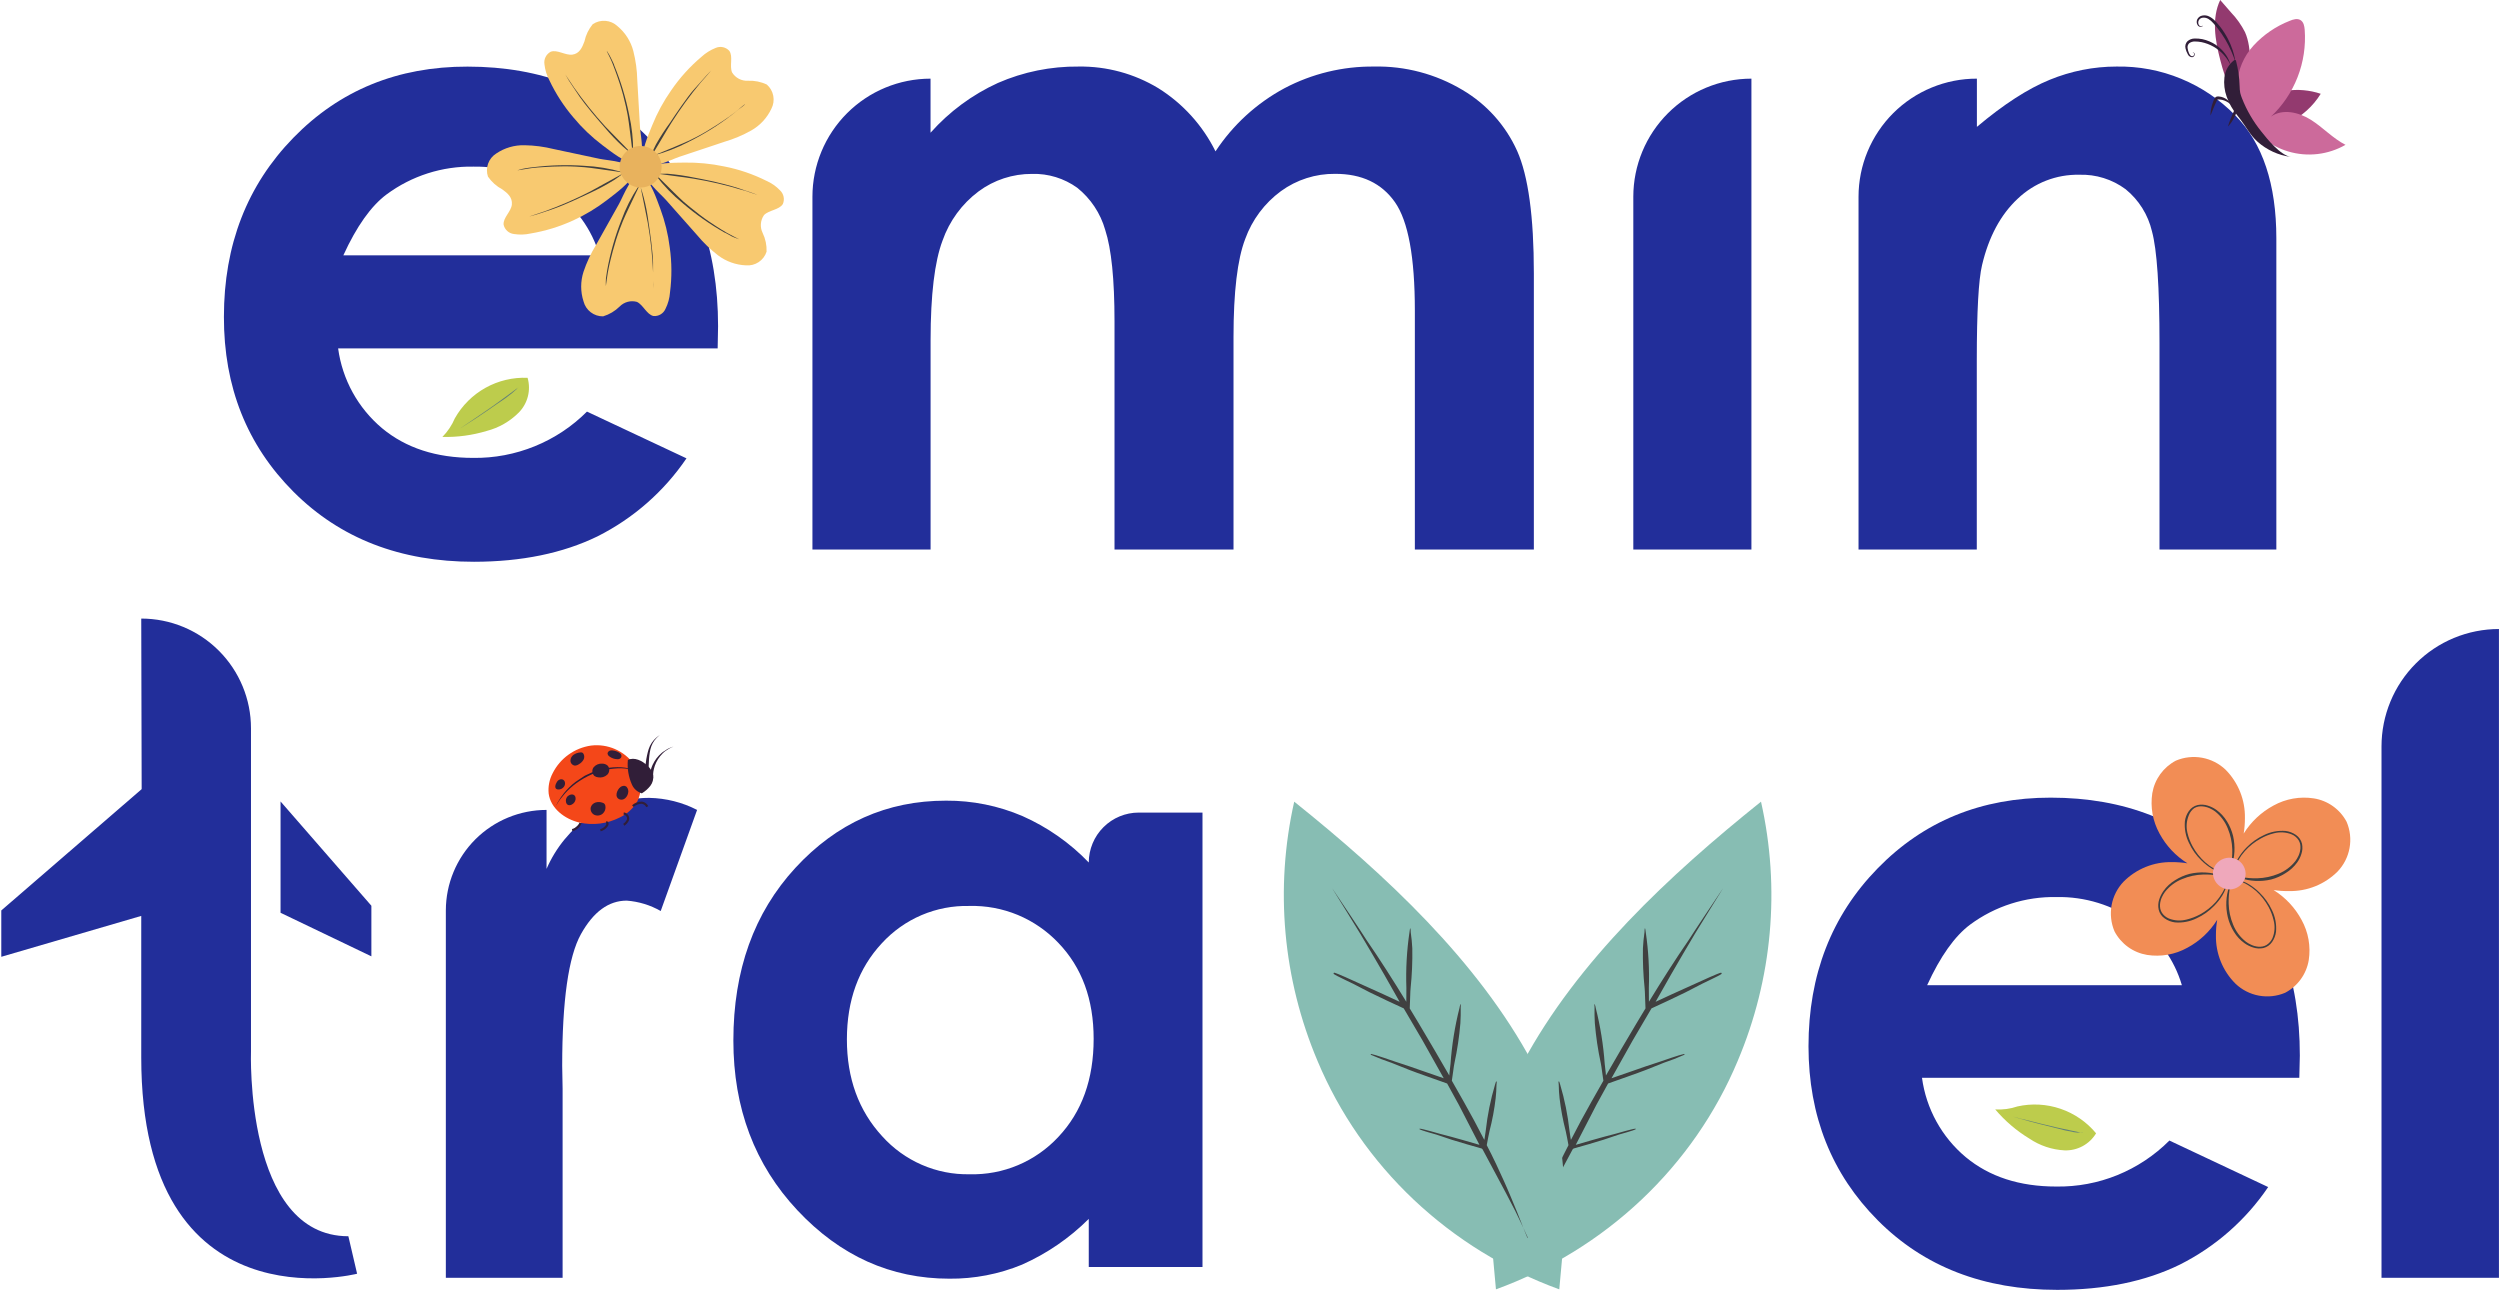 <svg width="842" height="440" viewBox="0 0 842 440" fill="none" xmlns="http://www.w3.org/2000/svg">
<path d="M383.533 273.676H405V426.721H366.695V410.521C360.193 417.005 352.568 422.225 344.195 425.941C336.44 429.136 328.126 430.734 319.743 430.66C300.028 430.66 282.976 422.987 268.586 407.642C254.195 392.296 247 373.217 247 350.44C247 326.79 253.958 307.432 267.872 292.31C281.789 277.206 298.706 269.645 318.624 269.663C327.481 269.608 336.255 271.372 344.398 274.865C352.77 278.581 360.343 283.875 366.695 290.489C366.708 286.03 368.489 281.739 371.645 278.599C374.802 275.441 379.078 273.676 383.533 273.676ZM326.492 305.129C320.96 304.999 315.464 306.039 310.371 308.213C305.278 310.386 300.71 313.637 296.97 317.724C289.16 326.122 285.247 336.897 285.236 350.031C285.225 363.166 289.182 374.053 297.105 382.673C300.812 386.797 305.358 390.085 310.436 392.296C315.514 394.507 321.006 395.603 326.542 395.492C332.136 395.64 337.698 394.6 342.859 392.426C348.018 390.253 352.659 387.001 356.471 382.896C364.383 374.498 368.34 363.5 368.34 349.883C368.34 336.581 364.383 325.806 356.471 317.576C352.622 313.526 347.964 310.312 342.8 308.157C337.635 306.02 332.079 304.98 326.492 305.129Z" fill="#222E9A"/>
<path d="M705.961 381.697C704.864 383.518 703.299 385.011 701.43 386.021C699.56 387.032 697.454 387.523 695.33 387.444C691.097 387.223 687.004 385.853 683.493 383.479C679.153 380.85 675.271 377.531 672 373.653C674.532 373.804 677.069 373.463 679.47 372.647C684.291 371.568 689.316 371.842 693.991 373.44C698.666 375.037 702.808 377.895 705.961 381.697Z" fill="#BDCC4C"/>
<path d="M701.507 381.496H700.961L696.824 380.606L692.658 379.715C689.497 379.025 685.274 377.905 681.539 376.985C681.165 376.985 678.407 376.152 677.947 376.095C678.35 376.267 680.82 376.871 681.022 376.957L683.722 377.732C685.676 378.278 690.704 379.514 692.572 379.974C694.53 380.525 696.515 380.976 698.519 381.324L699.697 381.468H700.904H701.536L701.507 381.496Z" fill="#607F79"/>
<path d="M177.692 127.245C178.28 129.283 178.315 131.441 177.794 133.497C177.272 135.553 176.213 137.433 174.725 138.944C171.738 141.946 167.999 144.089 163.9 145.149C159.071 146.605 154.042 147.282 149 147.155C150.778 145.351 152.199 143.228 153.188 140.897C155.616 136.582 159.19 133.024 163.515 130.614C167.839 128.205 172.746 127.039 177.692 127.245Z" fill="#BDCC4C"/>
<path d="M174.65 130.38L174.245 130.722L170.834 133.251L167.394 135.752C164.793 137.685 161.125 140.069 157.975 142.256C157.686 142.454 155.288 144.044 154.941 144.329C154.941 144.329 157.368 142.768 157.628 142.598L159.996 141.094C161.7 140.016 165.947 137.062 167.536 135.954C169.248 134.862 170.898 133.676 172.478 132.403C172.791 132.152 173.09 131.886 173.376 131.605C173.692 131.36 173.983 131.083 174.244 130.779L174.65 130.351L174.65 130.38Z" fill="#607F79"/>
<path d="M241.706 117.336H113.88C115.299 127.838 120.579 137.421 128.688 144.232C136.703 150.889 146.93 154.217 159.368 154.217C166.474 154.313 173.527 152.974 180.112 150.296C186.694 147.618 192.672 143.658 197.691 138.627L231.208 154.37C223.612 165.561 213.274 174.609 201.184 180.673C189.527 186.335 175.683 189.186 159.651 189.205C134.823 189.205 114.565 181.343 98.876 165.657C83.189 149.951 75.367 130.305 75.414 106.7C75.414 82.501 83.211 62.415 98.806 46.404C114.4 30.392 133.954 22.396 157.47 22.435C182.44 22.435 202.745 30.412 218.386 46.404C234.028 62.396 241.848 83.534 241.848 109.837L241.706 117.336ZM201.911 86.002C199.35 77.24 193.86 69.627 186.359 64.443C178.505 58.857 169.07 55.949 159.438 56.122C148.942 55.93 138.675 59.221 130.23 65.457C124.98 69.359 120.116 76.207 115.636 86.002H201.911Z" fill="#222E9A"/>
<path d="M313.405 26.49V44.701C319.717 37.604 327.442 31.885 336.086 27.944C344.662 24.195 353.934 22.32 363.29 22.416C372.74 22.282 382.037 24.807 390.123 29.704C398.389 34.869 405.057 42.234 409.381 50.976C415.242 42.062 423.232 34.754 432.631 29.704C441.924 24.807 452.282 22.301 462.779 22.416C473.24 22.186 483.553 24.922 492.536 30.278C500.666 35.06 507.111 42.234 510.981 50.842C514.728 59.278 516.603 73.013 516.603 92.066V185.073H476.523V104.615C476.523 86.633 474.289 74.467 469.82 68.097C465.35 61.727 458.641 58.532 449.69 58.551C443.129 58.475 436.717 60.521 431.406 64.385C425.889 68.441 421.704 74.046 419.384 80.493C416.759 87.341 415.447 98.34 415.447 113.491V185.073H375.367V108.269C375.367 94.075 374.32 83.802 372.229 77.413C370.64 71.827 367.348 66.872 362.812 63.238C358.393 60.062 353.054 58.417 347.614 58.57C341.114 58.532 334.778 60.598 329.559 64.481C323.974 68.671 319.759 74.429 317.449 81.028C314.776 88.106 313.433 99.278 313.422 114.543V185.092H273.627V66.26C273.631 55.72 277.824 45.6 285.283 38.14C292.741 30.68 302.857 26.49 313.405 26.49Z" fill="#222E9A"/>
<path d="M589.877 26.49V185.073H550.1V66.241C550.109 55.701 554.304 45.6 561.763 38.14C569.221 30.68 579.333 26.49 589.877 26.49Z" fill="#222E9A"/>
<path d="M184.077 272.782V292.638C187.202 285.445 192.272 279.285 198.714 274.809C204.61 270.811 211.583 268.688 218.71 268.726C224.308 268.841 229.803 270.218 234.783 272.782L222.527 306.832C219.018 304.823 215.106 303.637 211.076 303.331C204.983 303.331 199.841 307.1 195.65 314.637C191.459 322.193 189.358 336.961 189.347 358.979L189.486 366.669V430.37H150.16V306.602C150.179 297.63 153.76 289.022 160.119 282.671C166.479 276.339 175.095 272.782 184.077 272.782Z" fill="#222E9A"/>
<path d="M774.408 362.995H647.326C648.73 373.42 653.975 382.947 662.033 389.699C669.994 396.318 680.162 399.627 692.535 399.627C699.603 399.742 706.618 398.422 713.166 395.763C719.714 393.085 725.661 389.145 730.654 384.133L763.922 399.8C756.398 410.914 746.149 419.905 734.154 425.93C722.564 431.593 708.8 434.424 692.867 434.424C668.12 434.424 647.978 426.619 632.441 411.01C616.905 395.4 609.125 375.869 609.102 352.397C609.102 328.351 616.859 308.38 632.373 292.484C647.885 276.568 667.328 268.629 690.696 268.648C715.501 268.648 735.69 276.587 751.262 292.484C766.833 308.361 774.607 329.384 774.584 355.515L774.408 362.995ZM734.855 331.814C732.299 323.129 726.843 315.554 719.394 310.389C711.578 304.841 702.189 301.934 692.605 302.125C682.172 301.934 671.967 305.186 663.574 311.384C658.356 315.267 653.518 322.077 649.059 331.814H734.855Z" fill="#222E9A"/>
<path d="M841.646 211.854V430.37H802.092V251.395C802.092 246.211 803.115 241.065 805.103 236.264C807.09 231.462 810.004 227.101 813.677 223.428C817.349 219.755 821.709 216.847 826.509 214.858C831.308 212.868 836.452 211.854 841.646 211.854Z" fill="#222E9A"/>
<path d="M47.572 208.335C57.374 208.335 66.776 212.218 73.709 219.162C80.641 226.087 84.534 235.499 84.534 245.293V354.025C84.534 354.025 82.311 416.367 117.33 416.367L120.272 428.993C120.272 428.993 47.572 447.625 47.572 356.129V308.477L0.436 322.251V306.641L47.712 265.781L47.572 208.335Z" fill="#222E9A"/>
<path d="M94.49 269.931V307.424L125.08 322.096V305.052L94.49 269.931Z" fill="#222E9A"/>
<path d="M665.819 26.49V42.731C674.84 35.136 683.014 29.856 690.345 26.872C697.478 23.945 705.116 22.415 712.831 22.415C720.275 22.281 727.666 23.659 734.551 26.509C741.436 29.34 747.666 33.548 752.858 38.886C762.069 48.221 766.673 62.013 766.673 80.282V185.072H727.32V115.614C727.32 96.695 726.476 84.127 724.785 77.91C723.479 72.343 720.361 67.35 715.917 63.735C711.406 60.387 705.891 58.665 700.277 58.856C692.579 58.703 685.138 61.611 679.563 66.929C673.805 72.305 669.804 79.765 667.558 89.272C666.374 94.208 665.782 104.939 665.782 121.429V185.072H625.953V66.24C625.957 61.018 626.992 55.834 628.998 51.014C631.005 46.193 633.943 41.793 637.645 38.101C641.348 34.409 645.743 31.482 650.577 29.493C655.411 27.503 660.591 26.471 665.819 26.49Z" fill="#222E9A"/>
<path d="M779.3 268.896C774.631 268.17 769.853 269.016 765.718 271.303C761.606 273.522 758.144 276.775 755.672 280.74C755.955 279.012 756.094 277.263 756.088 275.511C756.144 272.5 755.597 269.508 754.478 266.712C753.359 263.916 751.691 261.372 749.572 259.232C747.383 257.147 744.631 255.748 741.657 255.206C738.683 254.665 735.615 255.005 732.831 256.185C730.754 257.276 728.956 258.833 727.58 260.733C726.203 262.634 725.284 264.827 724.895 267.141C724.179 271.813 725.031 276.592 727.319 280.729C729.531 284.838 732.779 288.299 736.739 290.768C735.016 290.49 733.272 290.353 731.526 290.359C728.505 290.297 725.502 290.848 722.7 291.979C719.898 293.11 717.354 294.797 715.222 296.939C713.136 299.126 711.734 301.876 711.19 304.849C710.646 307.822 710.983 310.89 712.159 313.674C713.25 315.755 714.809 317.556 716.712 318.934C718.616 320.312 720.813 321.23 723.131 321.616C727.796 322.348 732.571 321.498 736.697 319.203C740.815 316.999 744.283 313.753 746.752 309.788C746.46 311.508 746.318 313.25 746.327 314.995C746.265 318.016 746.816 321.019 747.947 323.821C749.078 326.624 750.765 329.168 752.907 331.299C755.093 333.388 757.843 334.79 760.816 335.334C763.79 335.879 766.858 335.541 769.642 334.362C771.723 333.27 773.522 331.711 774.9 329.808C776.278 327.905 777.197 325.708 777.584 323.39C778.308 318.726 777.459 313.953 775.171 309.824C772.961 305.704 769.709 302.234 765.74 299.763C767.478 300.034 769.236 300.152 770.994 300.114C774.014 300.165 777.013 299.609 779.814 298.478C782.615 297.348 785.16 295.666 787.298 293.533C789.385 291.345 790.786 288.594 791.327 285.619C791.868 282.644 791.527 279.576 790.345 276.792C789.244 274.709 787.672 272.911 785.755 271.54C783.838 270.17 781.628 269.264 779.3 268.896Z" fill="#F28D55"/>
<path d="M750.951 293.29C750.951 293.29 750.951 293.29 751.031 293.321C751.055 293.302 751.073 293.277 751.084 293.248C751.095 293.22 751.098 293.189 751.094 293.159C751.175 292.949 751.343 292.512 751.567 291.929C752.7 288.597 752.889 285.017 752.114 281.584C751.69 279.85 750.999 278.192 750.066 276.67C749.14 275.137 747.915 273.805 746.464 272.755C745.587 272.133 744.618 271.653 743.592 271.334C742.491 270.966 741.312 270.897 740.176 271.133C738.961 271.419 737.897 272.15 737.194 273.181C736.475 274.204 736.019 275.387 735.866 276.628C735.658 279.134 736.135 281.649 737.245 283.905C738.275 286.137 739.717 288.155 741.496 289.853C742.559 290.907 743.744 291.832 745.026 292.606C746.351 293.422 747.816 293.986 749.346 294.27C749.346 294.27 749.492 294.326 749.513 294.223C749.535 294.119 749.513 294.223 749.368 294.167L748.801 293.948L747.927 293.612C747.17 293.318 746.434 292.972 745.724 292.578C744.632 291.952 743.608 291.215 742.668 290.379C740.975 288.85 739.553 287.045 738.461 285.042C737.694 283.634 737.117 282.131 736.745 280.571C736.247 278.576 736.405 276.474 737.196 274.575C737.552 273.619 738.182 272.789 739.007 272.188C739.43 271.942 739.888 271.761 740.366 271.652C740.834 271.568 741.311 271.545 741.785 271.586C742.643 271.658 743.482 271.881 744.264 272.243C744.889 272.527 745.484 272.874 746.039 273.279C747.941 274.784 749.416 276.762 750.316 279.015C751.245 281.26 751.758 283.655 751.83 286.084C751.881 288.02 751.709 289.955 751.318 291.852C751.163 292.498 751.024 293.002 750.985 293.247L750.951 293.29Z" fill="#404040"/>
<path d="M753.111 295.083C753.111 295.083 753.111 295.083 753.08 295.164C753.048 295.244 753.08 295.164 753.241 295.226C753.638 295.416 754.05 295.574 754.471 295.699C757.838 296.848 761.459 297.025 764.922 296.212C766.645 295.759 768.284 295.036 769.78 294.069C771.313 293.143 772.645 291.918 773.695 290.466C774.316 289.596 774.794 288.632 775.11 287.611C775.483 286.505 775.554 285.32 775.317 284.178C775.025 282.966 774.296 281.904 773.269 281.197C772.243 280.485 771.061 280.03 769.822 279.869C767.32 279.657 764.807 280.128 762.552 281.232C760.332 282.253 758.322 283.678 756.622 285.434C755.568 286.497 754.644 287.682 753.869 288.963C753.053 290.289 752.489 291.754 752.205 293.284C752.174 293.365 752.149 293.43 752.246 293.467C752.343 293.505 752.246 293.467 752.308 293.306C752.371 293.144 752.427 292.998 752.52 292.755C752.614 292.513 752.732 292.205 752.857 291.881C753.151 291.124 753.496 290.388 753.891 289.678C754.517 288.586 755.253 287.562 756.09 286.623C757.616 284.926 759.421 283.503 761.427 282.415C762.802 281.633 764.28 281.045 765.817 280.668C767.813 280.133 769.93 280.257 771.85 281.022C772.809 281.425 773.621 282.114 774.175 282.995C774.427 283.415 774.608 283.874 774.711 284.354C774.794 284.816 774.818 285.288 774.784 285.757C774.709 286.62 774.484 287.465 774.12 288.252C773.838 288.872 773.493 289.461 773.09 290.01C771.582 291.917 769.603 293.396 767.348 294.303C765.104 295.227 762.711 295.735 760.286 295.802C758.349 295.861 756.413 295.689 754.518 295.29L753.122 294.957L753.111 295.083Z" fill="#404040"/>
<path d="M751.401 297.179C751.392 297.167 751.379 297.158 751.365 297.152C751.351 297.147 751.335 297.145 751.32 297.147C751.32 297.147 751.32 297.147 751.264 297.293C751.072 297.695 750.912 298.112 750.784 298.539C749.672 301.875 749.51 305.454 750.315 308.877C750.733 310.613 751.424 312.271 752.363 313.79C753.282 315.326 754.511 316.654 755.972 317.689C756.842 318.31 757.806 318.788 758.827 319.105C759.933 319.477 761.117 319.548 762.26 319.312C763.468 319.025 764.528 318.301 765.235 317.28C765.949 316.248 766.406 315.061 766.569 313.817C766.781 311.314 766.31 308.802 765.206 306.546C764.185 304.327 762.76 302.316 761.004 300.617C759.94 299.561 758.757 298.632 757.481 297.847C756.151 297.039 754.688 296.476 753.16 296.183C753.16 296.183 753.014 296.127 752.977 296.224C752.939 296.321 752.977 296.224 753.138 296.287L753.689 296.498L754.563 296.835C755.318 297.135 756.052 297.486 756.76 297.886C757.851 298.508 758.877 299.239 759.822 300.068C761.518 301.594 762.941 303.399 764.029 305.405C764.799 306.816 765.374 308.326 765.739 309.892C766.28 311.888 766.156 314.006 765.385 315.925C764.973 316.873 764.288 317.677 763.418 318.234C763 318.492 762.54 318.673 762.059 318.77C761.594 318.85 761.122 318.88 760.65 318.859C759.786 318.788 758.942 318.557 758.161 318.179C757.537 317.906 756.946 317.56 756.403 317.149C754.493 315.644 753.013 313.664 752.11 311.407C751.181 309.165 750.673 306.771 750.611 304.345C750.55 302.414 750.72 300.483 751.117 298.593C751.263 297.924 751.395 297.436 751.45 297.197L751.401 297.179Z" fill="#404040"/>
<path d="M749.245 295.451C749.245 295.451 749.245 295.451 749.276 295.37C749.307 295.289 749.276 295.37 749.13 295.314C748.985 295.258 748.467 295.058 747.884 294.834C744.516 293.692 740.897 293.515 737.433 294.321C735.708 294.777 734.063 295.498 732.559 296.458C731.026 297.381 729.699 298.609 728.661 300.067C728.041 300.945 727.556 301.911 727.223 302.932C726.86 304.037 726.797 305.218 727.038 306.355C727.318 307.566 728.044 308.628 729.07 309.33C730.098 310.051 731.287 310.509 732.533 310.664C735.039 310.872 737.554 310.396 739.81 309.285C742.032 308.268 744.043 306.843 745.739 305.083C746.794 304.019 747.724 302.837 748.509 301.56C749.316 300.23 749.88 298.767 750.173 297.239C750.204 297.158 750.229 297.093 750.125 297.072C750.022 297.051 750.125 297.072 750.069 297.218C750.013 297.363 749.951 297.525 749.857 297.768C749.764 298.011 749.646 298.318 749.515 298.658C749.208 299.368 748.855 300.058 748.459 300.723C747.829 301.81 747.099 302.835 746.277 303.785C744.747 305.478 742.943 306.901 740.94 307.992C739.523 308.751 738.015 309.326 736.453 309.702C734.457 310.237 732.341 310.108 730.426 309.332C729.478 308.926 728.672 308.247 728.111 307.381C727.859 306.961 727.678 306.502 727.575 306.023C727.493 305.552 727.465 305.074 727.492 304.597C727.565 303.739 727.787 302.9 728.149 302.119C728.439 301.494 728.791 300.902 729.202 300.35C730.703 298.443 732.682 296.968 734.937 296.073C737.194 295.127 739.606 294.607 742.051 294.539C743.982 294.478 745.913 294.647 747.803 295.044C748.465 295.206 748.953 295.338 749.199 295.377L749.245 295.451Z" fill="#404040"/>
<path d="M745.679 295.937C746.094 297 746.819 297.914 747.759 298.561C748.699 299.208 749.812 299.558 750.953 299.566C752.101 299.548 753.216 299.174 754.142 298.496C755.069 297.818 755.763 296.869 756.128 295.78C756.431 294.686 756.384 293.525 755.995 292.459C755.606 291.393 754.894 290.475 753.958 289.834C749.714 286.955 743.802 291.015 745.679 295.937Z" fill="#EFA8BB"/>
<path d="M503.837 434.254C522.153 427.575 538.843 417.293 552.855 404.055C566.867 390.816 577.897 374.909 585.251 357.335C596.949 329.669 599.688 299.21 593.106 270C562.257 294.721 531.254 323.642 512.858 357.964C499.621 382.565 501.146 406.813 503.837 434.254Z" fill="#87BDB3"/>
<path d="M536.976 338.134C536.976 338.134 536.976 338.134 537.129 338.313C537.292 338.682 537.397 339.073 537.442 339.472C539.007 345.649 540.019 351.946 540.464 358.292L540.802 361.243L540.875 362.241C544.089 356.696 547.516 350.728 551.148 344.697L554.202 339.632L554.044 335.43C554.007 334.352 553.98 333.468 553.905 332.772C553.444 328.325 553.255 323.854 553.337 319.385C553.426 317.602 553.597 315.855 553.871 313.924C553.864 313.493 553.896 313.063 553.969 312.638C553.969 312.638 553.969 312.638 554.122 312.817C554.208 313.203 554.265 313.595 554.291 313.99C555.204 320.198 555.552 326.471 555.33 332.738L555.344 335.797L555.358 337.397C559.691 330.3 564.26 323.115 568.765 316.586C569.849 314.812 578.778 301.414 580.237 299.289L580.514 299.067L580.268 299.264C578.994 301.241 571.757 313.031 570.844 314.517C568.156 319.037 565.463 323.611 562.826 328.191L557.603 337.41L563.113 334.857L572.036 330.827C572.812 330.457 578.675 327.772 579.66 327.587C579.7 327.601 579.734 327.625 579.761 327.657C579.788 327.688 579.806 327.726 579.813 327.766C579.813 327.766 579.941 327.916 579.786 328.039C579.015 328.657 573.958 330.948 573.326 331.304L567.666 334.228L561.879 337.003L556.221 339.625L549.874 350.449L542.747 363.157L549.604 360.783C552.755 359.668 555.963 358.557 559.072 357.575C559.868 357.29 566.078 355.132 567.232 354.963L567.385 355.142C567.385 355.142 567.385 355.142 567.2 355.29C564.972 356.286 562.694 357.171 560.373 357.942L554.367 360.339C552.888 360.92 550.62 361.731 548.146 362.606L541.607 364.926L537.663 372.113L530.717 385.582L536.131 384.013C538.763 383.263 541.451 382.518 544.017 381.871C544.689 381.685 549.928 380.155 550.84 380.128L550.968 380.278C550.351 380.772 545.744 381.947 545.184 382.144L540.098 383.854L534.972 385.394L530 386.812L529.692 387.059L521.689 402.029L518.606 407.973C517.588 409.946 516.771 411.909 515.712 414.016L514.368 417.006L514.615 416.809L515.738 414.046L517.927 408.516L520.199 403.022C521.725 399.332 523.384 395.737 525.074 392.118C526.082 389.951 527.172 387.819 528.262 385.688L527.795 383.193C527.629 382.268 527.473 381.538 527.332 380.946C526.385 377.304 525.693 373.605 525.259 369.873C525.09 368.397 525.009 366.902 524.984 365.412L524.891 364.329L525.045 364.205C525.045 364.205 525.045 364.205 525.172 364.354C525.301 364.667 525.403 364.99 525.476 365.319C526.981 370.377 528.025 375.553 528.599 380.787L528.973 383.356L529.089 383.918C531.304 379.575 533.633 375.243 536.038 371L540.022 363.982L539.548 360.687C539.424 359.629 539.279 358.789 539.148 358.088C538.185 353.636 537.514 349.13 537.14 344.596C537.029 342.823 537.006 341.03 537.038 339.242C536.994 338.874 536.973 338.504 536.976 338.134Z" fill="#404040"/>
<path d="M525.163 434.254C506.847 427.575 490.157 417.293 476.145 404.055C462.133 390.816 451.103 374.909 443.749 357.335C432.051 329.669 429.312 299.21 435.894 270C466.743 294.721 497.746 323.642 516.142 357.964C529.379 382.565 527.854 406.813 525.163 434.254Z" fill="#87BDB3"/>
<path d="M492.024 338.134C492.024 338.134 492.024 338.134 491.871 338.313C491.708 338.682 491.603 339.073 491.558 339.472C489.993 345.649 488.981 351.946 488.536 358.292L488.198 361.243L488.125 362.241C484.911 356.696 481.484 350.728 477.852 344.697L474.798 339.632L474.956 335.43C474.993 334.352 475.02 333.468 475.095 332.772C475.556 328.325 475.745 323.854 475.663 319.385C475.574 317.602 475.403 315.855 475.129 313.924C475.136 313.493 475.104 313.063 475.031 312.638C475.031 312.638 475.031 312.638 474.878 312.817C474.792 313.203 474.735 313.595 474.709 313.99C473.796 320.198 473.448 326.471 473.67 332.738L473.656 335.797L473.642 337.397C469.309 330.3 464.74 323.115 460.235 316.586C459.151 314.812 450.222 301.414 448.763 299.289L448.486 299.067L448.732 299.264C450.006 301.241 457.243 313.031 458.156 314.517C460.844 319.037 463.537 323.611 466.174 328.191L471.397 337.41L465.887 334.857L456.964 330.827C456.188 330.457 450.325 327.772 449.34 327.587C449.3 327.601 449.266 327.625 449.239 327.657C449.212 327.688 449.194 327.726 449.187 327.766C449.187 327.766 449.059 327.916 449.214 328.039C449.985 328.657 455.042 330.948 455.674 331.304L461.334 334.228L467.121 337.003L472.779 339.625L479.126 350.449L486.253 363.157L479.396 360.783C476.245 359.668 473.037 358.557 469.928 357.575C469.132 357.29 462.922 355.132 461.768 354.963L461.615 355.142C461.615 355.142 461.615 355.142 461.8 355.29C464.028 356.286 466.306 357.171 468.627 357.942L474.633 360.339C476.112 360.92 478.38 361.731 480.854 362.606L487.393 364.926L491.337 372.113L498.283 385.582L492.869 384.013C490.237 383.263 487.549 382.518 484.983 381.871C484.311 381.685 479.072 380.155 478.16 380.128L478.032 380.278C478.649 380.772 483.256 381.947 483.816 382.144L488.902 383.854L494.028 385.394L499 386.812L499.308 387.059L507.311 402.029L510.394 407.973C511.412 409.946 512.229 411.909 513.288 414.016L514.632 417.006L514.385 416.809L513.262 414.046L511.073 408.516L508.801 403.022C507.275 399.332 505.616 395.737 503.926 392.118C502.918 389.951 501.828 387.819 500.738 385.688L501.205 383.193C501.371 382.268 501.527 381.538 501.668 380.946C502.615 377.304 503.307 373.605 503.741 369.873C503.91 368.397 503.991 366.902 504.016 365.412L504.109 364.329L503.955 364.205C503.955 364.205 503.955 364.205 503.828 364.354C503.699 364.667 503.597 364.99 503.524 365.319C502.019 370.377 500.975 375.553 500.401 380.787L500.027 383.356L499.911 383.918C497.696 379.575 495.367 375.243 492.962 371L488.978 363.982L489.452 360.687C489.576 359.629 489.721 358.789 489.852 358.088C490.815 353.636 491.486 349.13 491.86 344.596C491.971 342.823 491.994 341.03 491.962 339.242C492.006 338.874 492.027 338.504 492.024 338.134Z" fill="#404040"/>
<path d="M185.009 27.001C184.124 25.331 183.566 23.507 183.367 21.627C183.24 20.794 183.375 19.941 183.754 19.188C184.133 18.435 184.737 17.818 185.483 17.423C187.654 16.616 190.411 18.704 192.778 18.398C195.144 18.091 196.091 16.003 196.843 13.943C197.291 11.816 198.246 9.83 199.627 8.151C200.888 7.298 202.403 6.9 203.921 7.021C205.438 7.143 206.87 7.777 207.98 8.82C210.583 10.978 212.444 13.9 213.298 17.173C214.111 20.36 214.559 23.629 214.634 26.918L215.553 42.816C215.72 45.739 217.753 54.844 214.022 55.067C210.987 55.262 205.53 50.863 202.885 48.886C199.311 46.186 196.06 43.084 193.195 39.642C189.917 35.811 187.164 31.56 185.009 27.001Z" fill="#F8C970"/>
<path d="M236.242 19.149C237.641 17.863 239.264 16.844 241.031 16.142C241.803 15.805 242.66 15.718 243.484 15.893C244.308 16.067 245.057 16.495 245.625 17.117C246.989 19.01 245.625 22.212 246.572 24.411C247.133 25.317 247.928 26.055 248.875 26.545C249.821 27.035 250.882 27.26 251.945 27.196C254.125 27.102 256.295 27.541 258.266 28.477C259.399 29.468 260.166 30.811 260.444 32.29C260.722 33.77 260.494 35.3 259.797 36.635C258.348 39.721 255.973 42.281 253.003 43.957C250.131 45.567 247.086 46.847 243.927 47.772L228.808 52.811C226.024 53.73 217.671 58.074 216.557 54.51C215.61 51.725 218.45 45.21 219.675 42.175C221.351 38.017 223.5 34.065 226.079 30.398C228.945 26.208 232.363 22.424 236.242 19.149Z" fill="#F8C970"/>
<path d="M258.097 60.887C259.838 61.644 261.409 62.742 262.719 64.116C263.329 64.693 263.746 65.443 263.916 66.264C264.085 67.086 263.998 67.94 263.666 68.71C262.441 70.715 258.96 70.743 257.317 72.442C256.707 73.316 256.343 74.338 256.265 75.401C256.187 76.465 256.396 77.529 256.872 78.483C257.817 80.442 258.266 82.603 258.181 84.776C257.714 86.213 256.775 87.449 255.516 88.283C254.257 89.117 252.752 89.501 251.248 89.37C247.84 89.234 244.556 88.058 241.837 86.001C239.269 84.016 236.925 81.757 234.848 79.263L224.296 67.346C222.375 65.147 215.135 59.216 217.947 56.738C220.231 54.706 227.247 54.817 230.505 54.761C234.984 54.691 239.457 55.121 243.841 56.042C248.791 57.004 253.586 58.634 258.097 60.887Z" fill="#F8C970"/>
<path d="M225.659 98.475C225.521 100.414 225 102.307 224.127 104.044C223.788 104.814 223.216 105.459 222.492 105.888C221.769 106.317 220.929 106.51 220.09 106.438C217.807 105.937 216.638 102.679 214.522 101.677C213.501 101.39 212.422 101.384 211.398 101.658C210.374 101.933 209.443 102.478 208.702 103.236C207.142 104.775 205.231 105.912 203.134 106.549C201.628 106.572 200.158 106.087 198.961 105.173C197.764 104.259 196.91 102.969 196.535 101.51C195.478 98.262 195.478 94.762 196.535 91.514C197.581 88.399 198.973 85.41 200.684 82.605L208.48 68.683C209.927 66.121 213.129 57.351 216.415 59.188C219.06 60.664 221.26 67.319 222.401 70.326C223.957 74.532 225.022 78.905 225.575 83.356C226.283 88.369 226.311 93.454 225.659 98.475Z" fill="#F8C970"/>
<path d="M178.661 78.651C176.832 79.056 174.943 79.113 173.092 78.818C172.257 78.722 171.472 78.367 170.848 77.803C170.224 77.239 169.792 76.494 169.612 75.672C169.389 73.333 172.174 71.245 172.396 68.878C172.619 66.512 170.976 65.064 169.167 63.783C167.241 62.759 165.59 61.289 164.35 59.495C163.87 58.072 163.884 56.529 164.389 55.114C164.894 53.7 165.861 52.497 167.134 51.699C169.956 49.791 173.307 48.817 176.712 48.915C179.998 48.974 183.267 49.404 186.457 50.196L202.021 53.509C204.806 54.094 214.217 54.539 213.465 58.215C212.824 61.194 207.144 65.287 204.555 67.291C201.008 70.032 197.159 72.358 193.084 74.224C188.493 76.332 183.643 77.821 178.661 78.651Z" fill="#F8C970"/>
<path d="M204.359 17.117C204.359 17.424 204.944 18.37 205.39 19.345C205.835 20.319 206.281 21.266 206.336 21.489C206.865 22.797 207.367 24.273 207.812 25.47C208.257 26.667 209.176 29.424 209.872 32.041C210.568 34.658 211.125 37.248 211.376 38.668C211.877 41.619 212.211 44.737 212.601 47.717L213.019 51.281C213.019 51.615 213.019 51.893 213.019 52.06L212.545 51.559C209.761 48.552 206.726 45.629 203.886 42.621C200.119 38.508 196.622 34.155 193.417 29.591C193.083 29.173 190.8 25.637 190.41 25.108C190.41 25.108 191.078 26.305 191.635 27.196L192.888 29.09C193.64 30.259 194.42 31.401 195.199 32.542C195.979 33.684 197.649 35.828 199.32 37.86C200.991 39.893 202.717 41.842 203.636 42.9C205.542 45.187 207.597 47.344 209.789 49.359C210.68 50.139 211.543 50.919 212.573 51.642L213.241 52.172C213.261 51.903 213.261 51.633 213.241 51.364C213.288 47.066 212.83 42.776 211.877 38.584C210.756 32.932 209.087 27.402 206.893 22.073C206.893 21.795 206.308 20.681 205.779 19.567C205.25 18.454 204.527 17.424 204.359 17.117Z" fill="#404040"/>
<path d="M250.803 35.272C250.803 35.272 250.803 35.272 250.803 35.132C250.803 35.132 249.717 36.023 248.91 36.692C248.102 37.36 247.295 38.056 247.1 38.167C245.958 39.03 244.817 39.838 243.647 40.617C242.478 41.397 240.139 42.956 237.828 44.321C235.517 45.685 233.123 46.882 231.786 47.495C229.002 48.748 226.218 49.889 223.433 51.031L220.092 52.367L219.396 52.618C219.396 52.618 219.591 52.284 219.73 52.033C221.902 48.497 223.935 44.85 226.134 41.341C229.118 36.634 232.401 32.124 235.963 27.837C236.297 27.392 239.109 24.302 239.527 23.773C239.527 23.773 238.552 24.719 237.856 25.499C237.16 26.278 236.492 27.03 236.352 27.197C235.406 28.227 234.515 29.258 233.568 30.316C232.622 31.374 231.007 33.545 229.503 35.689C228 37.833 226.524 40.005 225.716 41.258C223.973 43.618 222.374 46.083 220.927 48.636C220.398 49.694 219.897 50.752 219.452 51.838C219.316 52.091 219.195 52.351 219.09 52.618L219.897 52.423C224.051 51.343 228.068 49.792 231.87 47.801C237.039 45.245 241.945 42.186 246.515 38.669C246.738 38.501 247.712 37.75 248.631 36.942C249.385 36.425 250.11 35.867 250.803 35.272Z" fill="#404040"/>
<path d="M248.994 80.6C248.994 80.6 247.741 79.959 246.794 79.486C245.848 79.012 244.929 78.511 244.734 78.372C243.509 77.676 242.312 76.924 241.115 76.145C239.917 75.365 237.606 73.862 235.546 72.247C233.486 70.632 231.342 68.933 230.256 67.959C228.028 65.926 225.857 63.699 223.713 61.583L221.179 59.049C221.016 58.851 220.839 58.665 220.65 58.492H221.346C225.439 59.105 229.699 59.55 233.68 60.191C239.178 61.092 244.61 62.357 249.941 63.977C250.47 63.977 254.423 65.481 255.092 65.648C255.092 65.648 253.839 65.119 252.864 64.785L250.693 64.061C249.384 63.587 248.075 63.17 246.739 62.78C245.402 62.39 242.785 61.694 240.224 61.109C237.662 60.525 235.1 60.079 233.708 59.801C230.795 59.193 227.848 58.765 224.882 58.52C223.713 58.52 222.543 58.52 221.374 58.52H220.455L220.956 59.188C223.565 62.599 226.565 65.692 229.894 68.404C234.264 72.162 238.992 75.482 244.01 78.316C244.261 78.316 245.319 79.04 246.433 79.597C247.546 80.154 248.771 80.46 248.994 80.6Z" fill="#404040"/>
<path d="M204.053 96.359C204.053 96.359 204.248 94.967 204.387 93.937C204.527 92.907 204.694 91.849 204.749 91.626C205 90.234 205.306 88.842 205.64 87.477C205.974 86.113 206.671 83.384 207.478 80.823C208.285 78.261 209.232 75.783 209.789 74.447C210.958 71.662 212.378 68.878 213.659 66.094L215.218 62.836C215.385 62.558 215.497 62.307 215.58 62.168L215.72 62.836C216.499 66.901 217.418 70.966 218.17 75.059C219.135 80.582 219.731 86.163 219.952 91.765C219.952 92.322 219.952 96.498 219.952 97.167C219.999 96.36 219.999 95.551 219.952 94.744C219.952 93.714 219.952 92.712 219.952 92.489C219.952 91.097 219.952 89.705 219.952 88.341C219.952 86.976 219.673 84.248 219.367 81.63C219.061 79.013 218.643 76.451 218.448 75.031C218.078 72.083 217.511 69.162 216.75 66.289C216.443 65.147 216.109 64.034 215.72 62.92C215.641 62.646 215.548 62.376 215.441 62.112C215.441 62.112 215.19 62.474 214.996 62.808C212.63 66.392 210.696 70.243 209.232 74.28C207.11 79.679 205.524 85.275 204.499 90.986C204.499 91.264 204.22 92.461 204.081 93.77C204.02 94.632 204.011 95.496 204.053 96.359Z" fill="#404040"/>
<path d="M174.232 57.379C174.232 57.379 175.597 57.157 176.655 56.989L178.966 56.627C180.358 56.46 181.75 56.349 183.198 56.266C184.646 56.182 187.374 56.015 190.075 56.015C192.776 56.015 195.421 56.182 196.869 56.321C199.848 56.6 202.939 57.129 205.918 57.519L209.482 58.047L210.233 58.187L209.621 58.521C205.973 60.498 202.354 62.586 198.706 64.535C193.75 67.079 188.634 69.301 183.393 71.189C182.892 71.412 178.882 72.665 178.27 72.916C178.27 72.916 179.606 72.582 180.581 72.275L182.752 71.579L186.678 70.243C188.07 69.742 190.521 68.767 192.915 67.681C195.31 66.595 197.648 65.454 198.929 64.897C201.624 63.635 204.245 62.222 206.781 60.665C207.755 59.996 208.73 59.356 209.565 58.66L210.261 58.159L209.482 57.936C205.356 56.743 201.103 56.042 196.813 55.848C191.057 55.446 185.276 55.605 179.55 56.321C179.3 56.321 178.075 56.488 176.766 56.711C175.458 56.934 174.567 57.296 174.232 57.379Z" fill="#404040"/>
<path d="M208.786 57.406C209.098 58.852 209.839 60.171 210.912 61.189C211.985 62.208 213.34 62.879 214.8 63.114C216.271 63.3 217.764 63.031 219.078 62.345C220.392 61.658 221.464 60.586 222.151 59.272C222.627 58.269 222.86 57.168 222.831 56.058C222.803 54.948 222.513 53.861 221.986 52.883C221.459 51.906 220.71 51.067 219.798 50.433C218.887 49.8 217.839 49.389 216.739 49.236C215.64 49.082 214.519 49.19 213.469 49.55C212.419 49.91 211.468 50.512 210.694 51.307C209.919 52.103 209.343 53.069 209.012 54.129C208.68 55.189 208.603 56.311 208.786 57.406Z" fill="#E8B25D"/>
<path d="M747.766 20.14C746.036 13.5 744.836 6.19 747.766 0L751.416 4.2C753.297 6.165 754.881 8.396 756.116 10.82C757.426 13.75 757.696 17.02 757.946 20.22C758.332 25.14 758.716 30.06 759.096 34.98C762.314 32.67 766.035 31.159 769.952 30.569C773.869 29.98 777.87 30.33 781.626 31.59C779.013 35.816 775.24 39.201 770.756 41.34C768.146 42.57 765.166 43.34 762.386 42.61C760.534 42.026 758.855 40.996 757.496 39.61C752.186 34.53 749.616 27.26 747.766 20.14Z" fill="#933A6F"/>
<path d="M753.415 28.69C753.66 23.703 755.649 18.96 759.035 15.29C762.411 11.647 766.569 8.816 771.195 7.01C772.345 6.53 773.725 6.11 774.795 6.76C775.865 7.41 776.125 8.76 776.225 10.05C776.621 15.466 775.805 20.901 773.834 25.962C771.864 31.022 768.79 35.578 764.835 39.3C768.715 36.48 774.275 37.8 778.325 40.36C782.375 42.92 785.695 46.6 789.965 48.78C787.078 50.436 783.885 51.489 780.579 51.876C777.273 52.263 773.923 51.975 770.732 51.03C767.541 50.085 764.574 48.502 762.012 46.378C759.45 44.253 757.345 41.631 755.825 38.67C754.206 35.595 753.378 32.165 753.415 28.69Z" fill="#CC6A9B"/>
<path d="M753.606 38.971L754.456 40.061C756.456 42.631 757.786 45.431 760.276 47.671C763.437 50.511 767.39 52.319 771.606 52.851C768.096 52.361 763.606 46.851 761.606 44.291C758.886 40.927 756.698 37.167 755.116 33.141C754.871 32.547 754.67 31.935 754.516 31.311C754.381 30.552 754.31 29.782 754.306 29.011C754.231 26.165 753.832 23.336 753.116 20.581C753.094 20.449 753.027 20.329 752.926 20.241C752.746 20.121 752.506 20.241 752.336 20.371C750.581 21.765 749.449 23.796 749.186 26.021C748.932 28.234 749.193 30.475 749.946 32.571C750.777 34.904 752.016 37.072 753.606 38.971Z" fill="#311E38"/>
<path d="M751.516 35.38C750.861 34.734 750.082 34.227 749.226 33.89C748.821 33.728 748.398 33.614 747.966 33.55C747.756 33.55 747.546 33.55 747.326 33.49C747.174 33.458 747.018 33.458 746.866 33.49C746.786 33.581 746.725 33.686 746.686 33.8L746.386 34.42C746.196 34.84 745.986 35.26 745.816 35.69C745.446 36.53 745.106 37.4 744.756 38.29L744.546 38.2C744.681 38.037 744.825 37.88 744.976 37.73C744.896 37.93 744.826 38.13 744.746 38.32L744.496 38.91V38.24C744.554 37.279 744.719 36.326 744.986 35.4C745.136 34.94 745.276 34.48 745.466 34.03L745.756 33.37C745.872 33.034 746.111 32.755 746.426 32.59C746.724 32.483 747.043 32.453 747.356 32.5C747.616 32.52 747.873 32.56 748.126 32.62C748.621 32.741 749.096 32.933 749.536 33.19C750.416 33.687 751.111 34.455 751.516 35.38Z" fill="#311E38"/>
<path d="M754.715 39.4L753.715 38.33C753.385 37.98 753.055 37.64 752.715 37.33L753.465 37.19C753.154 38.197 752.739 39.169 752.225 40.09C751.727 41.022 751.098 41.878 750.355 42.63C750.495 42.11 750.665 41.63 750.845 41.13C751.025 40.63 751.215 40.13 751.415 39.69C751.805 38.69 752.205 37.81 752.635 36.88L752.955 36.2L753.375 36.74C754.006 37.521 754.463 38.428 754.715 39.4Z" fill="#311E38"/>
<path d="M751.185 21.76C751.185 21.76 750.995 21.39 750.645 20.76C750.433 20.393 750.199 20.039 749.945 19.7C749.804 19.485 749.647 19.281 749.475 19.09C749.295 18.88 749.125 18.65 748.915 18.43C746.945 16.283 744.355 14.805 741.505 14.2C740.751 14.05 739.984 13.973 739.215 13.97C738.533 13.955 737.865 14.166 737.315 14.57C737.099 14.781 736.938 15.042 736.846 15.329C736.754 15.617 736.733 15.923 736.785 16.22C736.866 16.835 737.037 17.435 737.295 18C737.545 18.51 737.875 18.94 738.295 18.95C738.473 18.95 738.644 18.882 738.773 18.759C738.901 18.636 738.977 18.468 738.985 18.29C738.985 18.162 738.955 18.036 738.897 17.921C738.84 17.807 738.757 17.707 738.655 17.63C738.576 17.576 738.488 17.535 738.395 17.51C738.493 17.519 738.588 17.546 738.675 17.59C738.812 17.651 738.932 17.747 739.021 17.868C739.11 17.989 739.167 18.131 739.185 18.28C739.187 18.526 739.098 18.763 738.936 18.948C738.773 19.132 738.549 19.25 738.305 19.28C737.984 19.263 737.675 19.155 737.413 18.969C737.151 18.783 736.947 18.527 736.825 18.23C736.482 17.623 736.23 16.97 736.075 16.29C735.97 15.867 735.975 15.424 736.091 15.004C736.207 14.583 736.428 14.2 736.735 13.89C737.412 13.295 738.284 12.968 739.185 12.97C740.037 12.954 740.888 13.024 741.725 13.18C742.548 13.356 743.351 13.61 744.125 13.94C744.875 14.257 745.595 14.642 746.275 15.09C746.902 15.51 747.488 15.989 748.025 16.52C748.513 16.988 748.961 17.497 749.365 18.04C749.715 18.484 750.023 18.959 750.285 19.46C750.535 19.9 750.695 20.31 750.845 20.64C750.995 20.97 751.045 21.25 751.115 21.43L751.185 21.76Z" fill="#311E38"/>
<path d="M752.905 20.93L752.535 19.87C752.315 19.2 751.925 18.26 751.455 17.15C750.274 14.463 748.762 11.933 746.955 9.62C746.462 8.953 745.952 8.343 745.425 7.79C744.955 7.231 744.398 6.751 743.775 6.37C743.219 6.037 742.57 5.893 741.925 5.96C741.664 5.973 741.41 6.048 741.184 6.179C740.957 6.311 740.766 6.494 740.625 6.714C740.484 6.934 740.398 7.185 740.374 7.445C740.349 7.705 740.387 7.968 740.485 8.21C740.547 8.387 740.658 8.542 740.805 8.659C740.952 8.776 741.129 8.849 741.315 8.87C741.443 8.883 741.572 8.862 741.69 8.809C741.807 8.756 741.909 8.674 741.985 8.57C742.013 8.482 742.013 8.388 741.985 8.3C742.016 8.398 742.016 8.502 741.985 8.6C741.92 8.734 741.819 8.848 741.694 8.929C741.569 9.01 741.424 9.055 741.275 9.06C741.034 9.073 740.794 9.014 740.586 8.891C740.378 8.768 740.211 8.587 740.105 8.37C739.953 8.095 739.866 7.789 739.85 7.475C739.835 7.162 739.891 6.849 740.015 6.56C740.176 6.217 740.417 5.918 740.718 5.688C741.019 5.458 741.372 5.304 741.745 5.24C742.558 5.072 743.404 5.196 744.135 5.59C744.888 5.981 745.565 6.502 746.135 7.13C746.695 7.73 747.235 8.35 747.745 9C748.735 10.276 749.609 11.638 750.355 13.07C750.996 14.32 751.541 15.617 751.985 16.95C752.287 17.892 752.534 18.85 752.725 19.82C752.855 20.53 752.905 20.93 752.905 20.93Z" fill="#311E38"/>
<path d="M213.511 257.388C211.877 255.148 209.675 253.385 207.131 252.282C204.588 251.178 201.795 250.774 199.043 251.111C196.3 251.509 193.694 252.563 191.447 254.185C189.199 255.807 187.377 257.948 186.135 260.426C185.029 262.518 184.56 264.888 184.787 267.243C185.426 272.257 190.208 275.885 195.134 277.036C199.707 278.06 204.493 277.466 208.677 275.355C211.087 274.231 213.117 272.429 214.519 270.17C215.544 268.153 215.992 265.892 215.815 263.637C215.637 261.382 214.84 259.219 213.511 257.388Z" fill="#F44719"/>
<path d="M215.324 260.448C214.939 260.191 214.533 259.969 214.109 259.783C212.974 259.274 211.762 258.957 210.523 258.844C209.692 258.756 208.856 258.733 208.022 258.775C207.143 258.831 206.179 258.915 205.256 259.061C204.269 259.211 203.294 259.429 202.337 259.715C201.346 259.986 200.378 260.334 199.44 260.754C198.96 260.942 198.491 261.168 198.038 261.398C197.569 261.611 197.113 261.852 196.673 262.12C196.255 262.4 195.802 262.629 195.384 262.91C194.965 263.19 194.567 263.457 194.159 263.73C193.411 264.283 192.691 264.874 192.003 265.5C191.385 266.064 190.798 266.661 190.242 267.286C189.719 267.874 189.287 268.444 188.89 268.932C188.492 269.42 188.187 269.891 187.942 270.276L187.185 271.508L187.823 270.253C188.44 269.142 189.154 268.089 189.959 267.106C190.491 266.45 191.059 265.824 191.658 265.228C192.333 264.56 193.051 263.935 193.807 263.36C194.215 263.086 194.634 262.806 195.052 262.525C195.471 262.245 195.91 261.951 196.338 261.664C196.767 261.377 197.206 261.083 197.71 260.908C198.214 260.733 198.663 260.432 199.153 260.237C200.118 259.82 201.112 259.475 202.128 259.204C203.107 258.928 204.104 258.72 205.112 258.581C206.046 258.451 206.989 258.382 207.932 258.376C208.786 258.362 209.64 258.418 210.485 258.544C211.753 258.701 212.982 259.091 214.109 259.694C214.537 259.907 214.943 260.16 215.324 260.448Z" fill="#311E38"/>
<path d="M200.213 261.356C200.585 261.608 201.014 261.763 201.461 261.807C202.007 261.905 202.568 261.876 203.101 261.722C203.633 261.567 204.123 261.292 204.532 260.917C204.925 260.525 205.16 260.003 205.192 259.45C205.225 258.896 205.053 258.35 204.709 257.915C204.207 257.442 203.54 257.183 202.85 257.193C202.301 257.148 201.749 257.236 201.241 257.45C200.733 257.664 200.284 257.998 199.933 258.423C199.606 258.859 199.453 259.401 199.505 259.944C199.557 260.487 199.809 260.99 200.213 261.356Z" fill="#311E38"/>
<path d="M209.121 255.228C210.143 253.553 206.798 252.599 205.814 252.741C205.539 252.741 205.272 252.833 205.056 253.002C204.839 253.171 204.686 253.408 204.62 253.674C204.627 253.902 204.691 254.125 204.807 254.321C204.923 254.517 205.087 254.681 205.283 254.797C206.038 255.363 206.952 255.677 207.895 255.694C208.122 255.727 208.354 255.701 208.568 255.62C208.783 255.538 208.973 255.403 209.121 255.228Z" fill="#311E38"/>
<path d="M210.033 264.671C209.647 264.695 209.278 264.835 208.971 265.072C207.822 265.96 206.799 268.45 208.664 269.226C208.974 269.338 209.308 269.366 209.632 269.307C209.956 269.248 210.259 269.105 210.51 268.891C211.014 268.462 211.367 267.884 211.518 267.24C211.643 266.851 211.661 266.437 211.571 266.04C211.482 265.642 211.288 265.276 211.009 264.978C210.875 264.865 210.719 264.78 210.552 264.727C210.385 264.674 210.208 264.655 210.033 264.671Z" fill="#311E38"/>
<path d="M195.469 253.416C194.661 253.472 193.882 253.74 193.209 254.191C192.874 254.416 192.6 254.72 192.41 255.077C192.221 255.433 192.122 255.831 192.123 256.234C192.14 256.64 192.3 257.026 192.576 257.323C192.851 257.621 193.223 257.811 193.626 257.86C194.109 257.834 194.574 257.671 194.967 257.39C195.599 257.045 196.127 256.538 196.497 255.921C196.68 255.611 196.777 255.258 196.78 254.898C196.783 254.538 196.691 254.183 196.513 253.87C196.405 253.674 196.231 253.523 196.021 253.445C195.841 253.396 195.653 253.386 195.469 253.416Z" fill="#311E38"/>
<path d="M202.998 274.03C203.361 273.709 203.634 273.3 203.791 272.842C203.948 272.385 203.984 271.894 203.895 271.418C203.856 271.132 203.725 270.867 203.522 270.663C203.359 270.529 203.171 270.429 202.969 270.368C202.22 270.08 201.396 270.044 200.625 270.267C200.243 270.379 199.894 270.582 199.608 270.859C199.322 271.136 199.107 271.478 198.983 271.855C198.857 272.351 198.903 272.875 199.113 273.341C199.323 273.807 199.686 274.188 200.14 274.422C200.603 274.641 201.12 274.72 201.627 274.651C202.135 274.581 202.611 274.366 202.998 274.03Z" fill="#311E38"/>
<path d="M189.997 264.89C190.625 263.951 190.315 262.385 188.921 262.446C188.643 262.483 188.376 262.583 188.142 262.74C187.909 262.896 187.714 263.105 187.574 263.349C187.072 264.099 186.483 265.736 187.911 265.903C188.317 265.938 188.726 265.863 189.094 265.684C189.461 265.506 189.773 265.231 189.997 264.89Z" fill="#311E38"/>
<path d="M193.84 269.325C193.767 269.688 193.611 270.029 193.382 270.32C193.154 270.612 192.86 270.846 192.525 271.004C190.521 271.963 189.969 269.109 191.316 268.073C192.663 267.038 194.099 267.658 193.84 269.325Z" fill="#311E38"/>
<path d="M216.167 267.202C217.257 266.542 218.222 265.696 219.017 264.701C219.409 264.194 219.697 263.614 219.863 262.995C220.03 262.375 220.072 261.729 219.986 261.094C219.699 259.835 219.013 258.702 218.03 257.865C216.282 256.182 213.641 254.89 211.467 255.948C211.199 258.819 211.684 261.71 212.873 264.337C213.187 265.021 213.643 265.631 214.211 266.125C214.779 266.619 215.446 266.986 216.167 267.202Z" fill="#311E38"/>
<path d="M217.208 258.845L217.523 256.8C217.703 255.27 218.022 253.759 218.477 252.287C218.971 250.805 219.849 249.481 221.024 248.451C221.4 248.121 221.806 247.824 222.235 247.566C221.838 247.864 221.465 248.193 221.119 248.55C220.091 249.631 219.374 250.97 219.043 252.425C218.736 253.886 218.564 255.373 218.529 256.866L218.424 258.917L217.208 258.845Z" fill="#311E38"/>
<path d="M218.847 262.02L218.876 261.423C218.925 260.506 219.086 259.598 219.357 258.72C219.465 258.352 219.645 257.98 219.801 257.595C220.173 256.808 220.623 256.06 221.145 255.364C221.677 254.686 222.277 254.066 222.936 253.513C223.273 253.287 223.566 253.017 223.906 252.863C224.184 252.645 224.477 252.449 224.784 252.275C225.243 252.028 225.722 251.82 226.217 251.655L226.775 251.473C226.775 251.473 226.602 251.589 226.234 251.703C225.761 251.907 225.307 252.152 224.876 252.435C224.581 252.612 224.295 252.803 224.019 253.009C223.723 253.208 223.461 253.501 223.162 253.761C222.585 254.346 222.069 254.989 221.623 255.679C221.188 256.371 220.829 257.108 220.551 257.876C220.425 258.223 220.322 258.579 220.244 258.94C220.158 259.259 220.094 259.584 220.052 259.911C219.985 260.396 219.957 260.884 219.966 261.373L219.985 261.952L218.847 262.02Z" fill="#311E38"/>
<path d="M213.124 271.489C213.968 270.743 215.058 270.334 216.184 270.34C216.574 270.403 216.944 270.558 217.261 270.793C217.578 271.029 217.834 271.337 218.007 271.692" stroke="#311E38" stroke-width="0.75" stroke-miterlimit="10"/>
<path d="M210.051 273.988C210.295 274.019 210.529 274.102 210.738 274.231C210.947 274.36 211.126 274.533 211.262 274.737C211.399 274.941 211.491 275.172 211.531 275.414C211.571 275.656 211.558 275.904 211.494 276.142C211.194 276.816 210.706 277.39 210.088 277.794" stroke="#311E38" stroke-width="0.75" stroke-miterlimit="10"/>
<path d="M204.166 276.856C204.303 276.898 204.42 276.986 204.5 277.105C204.58 277.224 204.616 277.366 204.604 277.509C204.564 277.79 204.442 278.052 204.251 278.262C203.742 278.933 203.024 279.415 202.21 279.63" stroke="#311E38" stroke-width="0.75" stroke-miterlimit="10"/>
<path d="M195.529 277.184C195.281 277.779 194.896 278.307 194.406 278.725C193.916 279.144 193.333 279.441 192.707 279.592" stroke="#311E38" stroke-width="0.75" stroke-miterlimit="10"/>
</svg>
